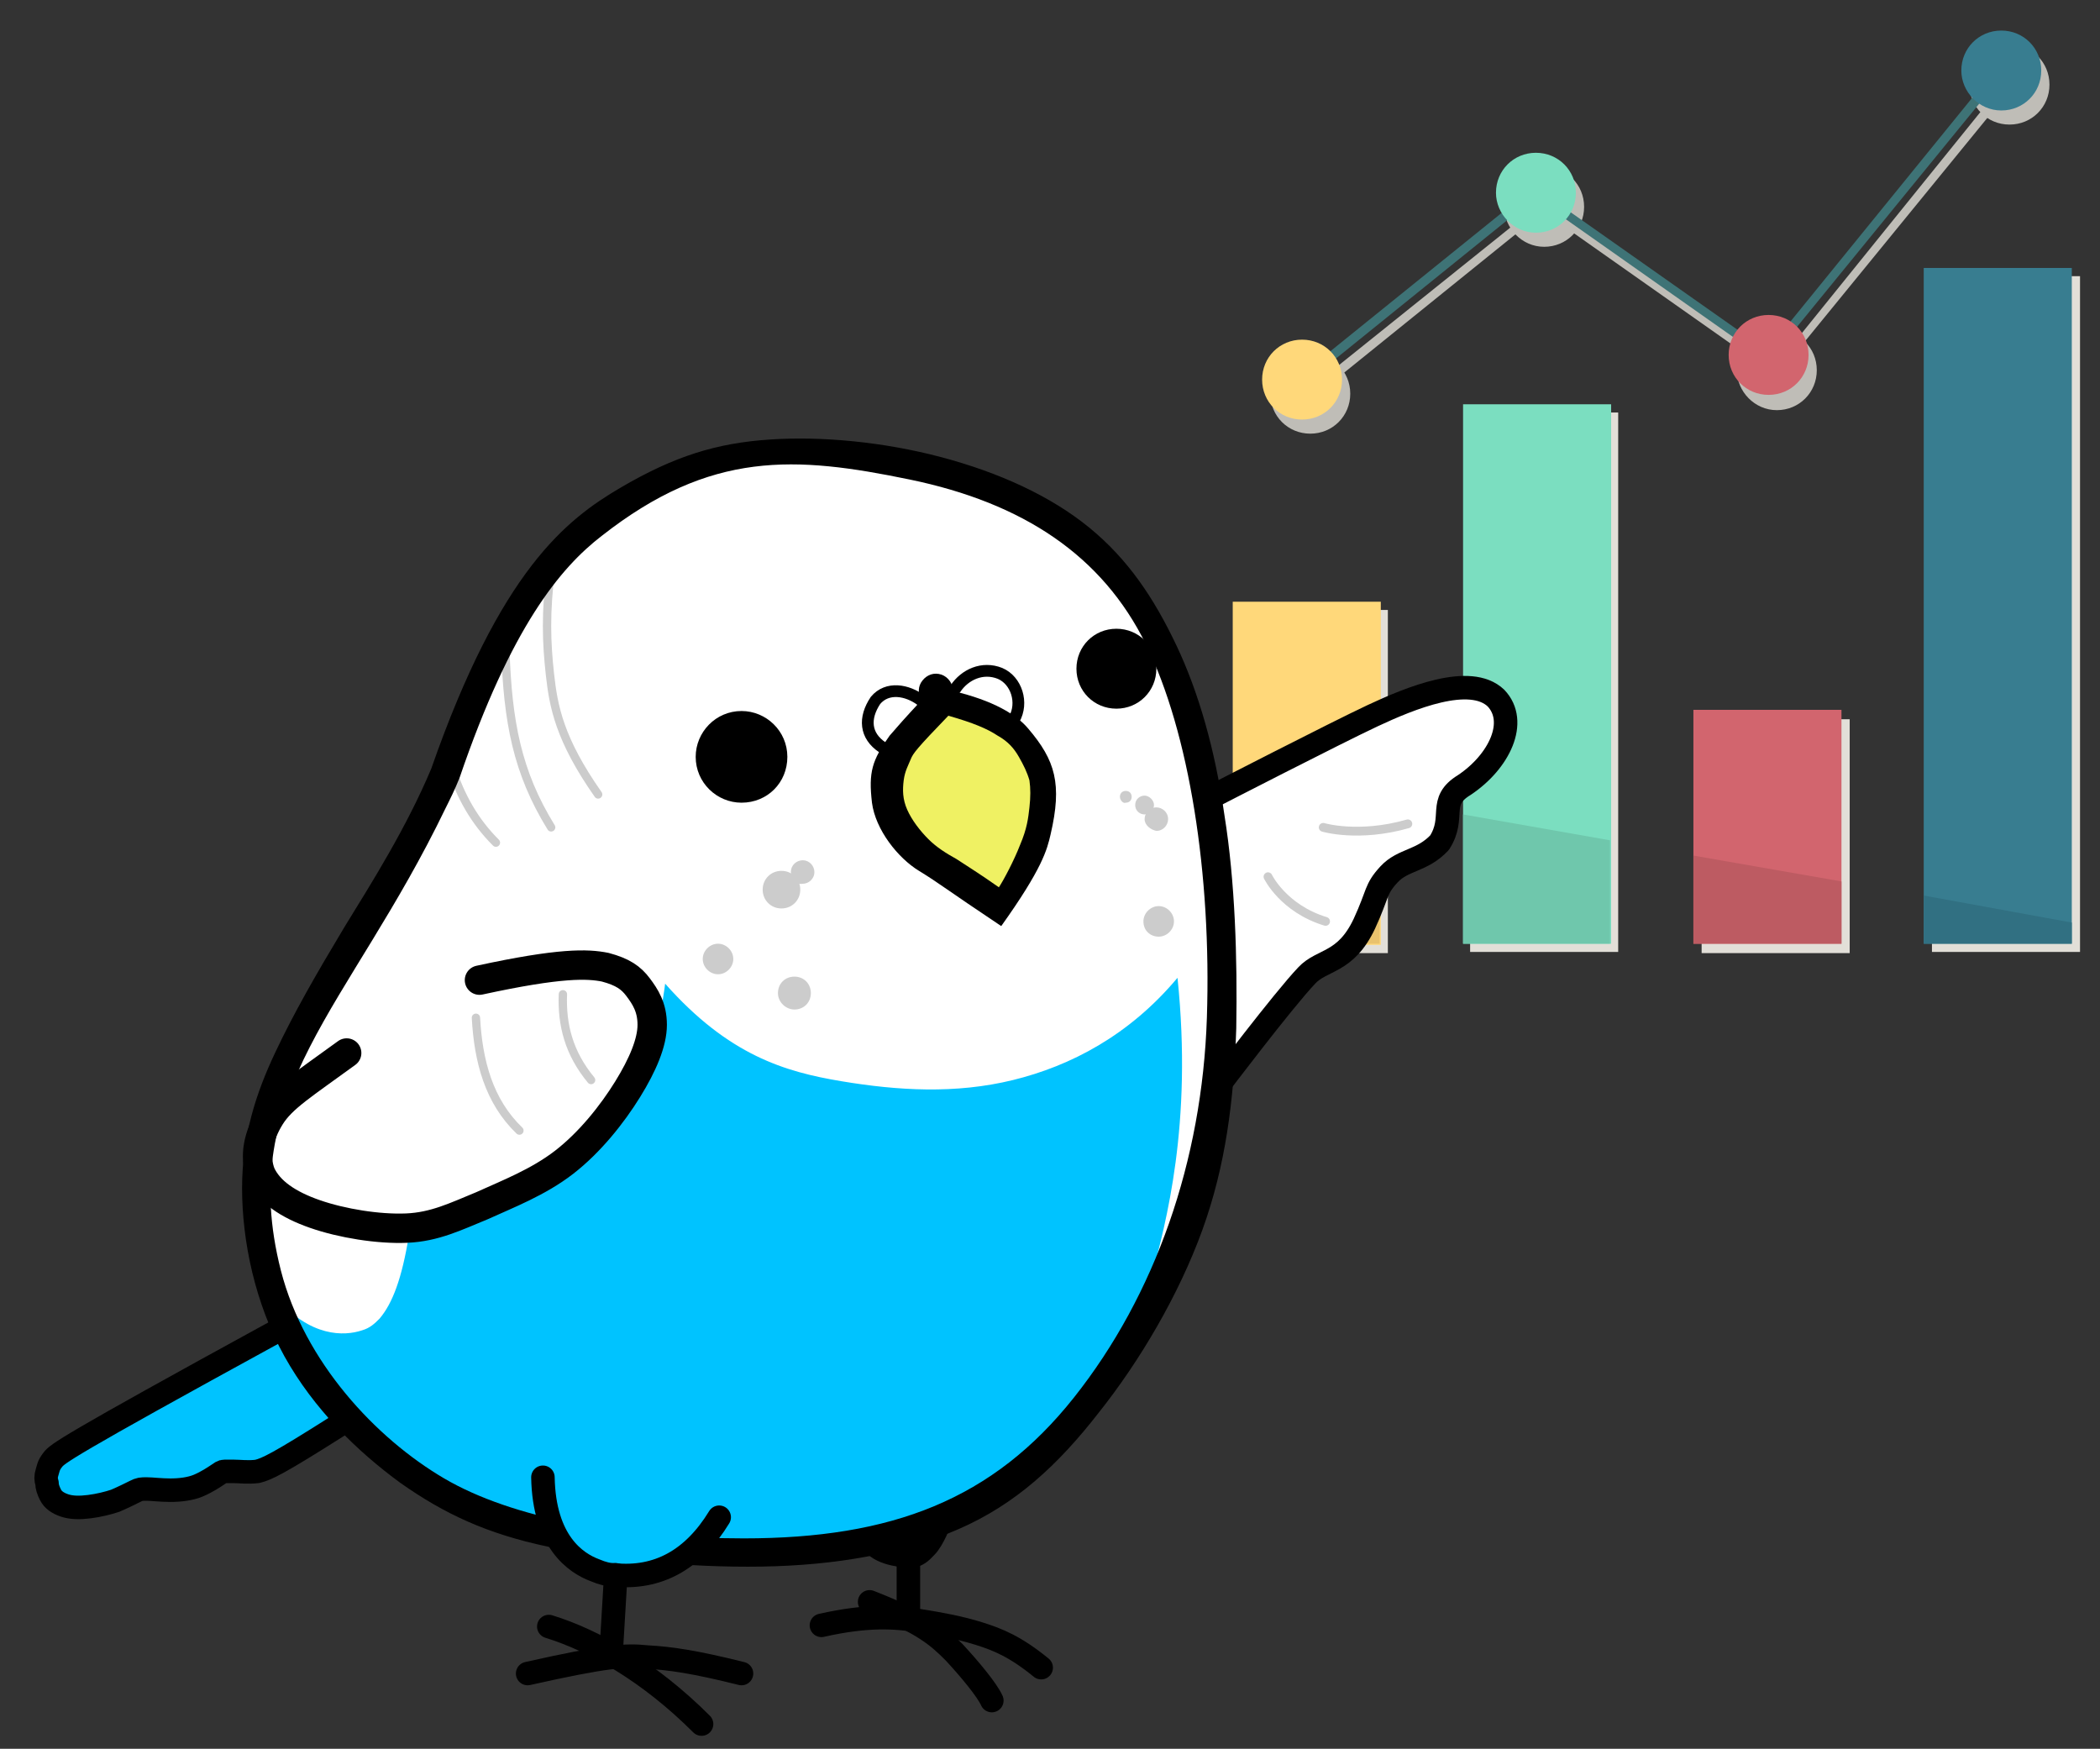 <?xml version="1.0" encoding="utf-8"?>
<!-- Generator: Adobe Illustrator 25.0.1, SVG Export Plug-In . SVG Version: 6.00 Build 0)  -->
<svg version="1.1" xmlns="http://www.w3.org/2000/svg" xmlns:xlink="http://www.w3.org/1999/xlink" x="0px" y="0px"
	 viewBox="0 0 178.7 148.8" style="enable-background:new 0 0 178.7 148.8;" xml:space="preserve">
<rect x="0" y="0" width="178.7" height="148.8" fill="#333333" stroke="none"/>
<style type="text/css">
	.st0{fill:#E2DFD8;}
	.st1{fill:#D2656E;}
	.st2{fill:#BD5B62;}
	.st3{fill:#FFD87A;}
	.st4{fill:#E9C26D;}
	.st5{fill:#387D90;}
	.st6{fill:#317082;}
	.st7{fill:#7BDEC0;}
	.st8{fill:#6FC7AC;}
	.st9{fill:#BFBDB7;}
	.st10{fill:#3E7376;}
	.st11{display:none;fill:#E2DFD8;}
	.st12{fill:#00C3FF;stroke:#000000;stroke-width:2;stroke-linecap:round;stroke-linejoin:round;stroke-miterlimit:10;}
	.st13{fill:none;stroke:#000000;stroke-width:2;stroke-linecap:round;stroke-linejoin:round;stroke-miterlimit:10;}
	.st14{fill:#FFFFFF;}
	.st15{fill:#00C3FF;}
	.st16{fill:none;stroke:#CCCCCC;stroke-width:0.709;stroke-linecap:round;stroke-linejoin:round;stroke-miterlimit:10;}
	.st17{fill:#FFFFFF;stroke:#000000;stroke-width:2;stroke-linecap:round;stroke-linejoin:round;stroke-miterlimit:10;}
	.st18{fill:#CCCCCC;}
	.st19{fill:none;stroke:#000000;stroke-width:2.5;stroke-linecap:round;stroke-linejoin:round;stroke-miterlimit:10;}
	.st20{fill:#EFF163;}
	.st21{fill:none;stroke:#000000;stroke-linecap:round;stroke-miterlimit:10;}
	.st22{fill:none;stroke:#CCCCCC;stroke-width:0.75;stroke-linecap:round;stroke-linejoin:round;stroke-miterlimit:10;}
</style>
<g id="stats">
	<g>
		<rect x="144.8" y="61.2" class="st0" width="12.6" height="19.9"/>
		<rect x="144.1" y="60.4" class="st1" width="12.6" height="19.9"/>
		<polygon class="st2" points="144.1,72.8 144.1,80.3 156.7,80.3 156.7,75 		"/>
		<rect x="105.5" y="51.9" class="st0" width="12.6" height="29.2"/>
		<rect x="104.9" y="51.2" class="st3" width="12.6" height="29.2"/>
		<polygon class="st4" points="104.9,65.8 104.9,80.3 117.4,80.3 117.4,68 		"/>
		<rect x="164.4" y="23.5" class="st0" width="12.6" height="57.5"/>
		<rect x="163.7" y="22.8" class="st5" width="12.6" height="57.5"/>
		<polygon class="st6" points="163.7,76.2 163.7,80.3 176.3,80.3 176.3,78.5 		"/>
		<rect x="125.1" y="35.1" class="st0" width="12.6" height="45.9"/>
		<rect x="124.5" y="34.4" class="st7" width="12.6" height="45.9"/>
		<polygon class="st8" points="124.5,69.3 124.5,80.3 137,80.3 137,71.5 		"/>
		<polygon class="st9" points="169.6,8.2 152.8,29 150.7,30.7 133.7,18.8 129.1,18.9 112.9,31.9 113.4,32.5 129.5,19.5 133.3,19.4 
			150.2,31.3 153.3,29.4 170.2,8.7 		"/>
		<path class="st9" d="M167.6,7.2c0-1.9,1.5-3.4,3.4-3.4s3.4,1.5,3.4,3.4s-1.5,3.4-3.4,3.4S167.6,9.1,167.6,7.2L167.6,7.2z"/>
		<path class="st9" d="M147.8,31.5c0-1.9,1.5-3.4,3.4-3.4s3.4,1.5,3.4,3.4s-1.5,3.4-3.4,3.4S147.8,33.3,147.8,31.5L147.8,31.5z"/>
		<path class="st9" d="M128,17.6c0-1.9,1.5-3.4,3.4-3.4s3.4,1.5,3.4,3.4c0,1.9-1.5,3.4-3.4,3.4S128,19.4,128,17.6L128,17.6z"/>
		<path class="st9" d="M108.1,33.5c0-1.9,1.5-3.4,3.4-3.4c1.9,0,3.4,1.5,3.4,3.4c0,1.9-1.5,3.4-3.4,3.4
			C109.6,36.9,108.1,35.4,108.1,33.5L108.1,33.5z"/>
		<polygon class="st10" points="168.9,7 152,27.8 149.9,29.5 133,17.6 128.3,17.7 112.2,30.7 112.7,31.3 128.8,18.3 132.6,18.2 
			149.5,30.1 152.6,28.2 169.5,7.5 		"/>
		<path class="st3" d="M107.4,32.3c0-1.9,1.5-3.4,3.4-3.4s3.4,1.5,3.4,3.4s-1.5,3.4-3.4,3.4S107.4,34.2,107.4,32.3L107.4,32.3z"/>
		<path class="st7" d="M127.3,16.4c0-1.9,1.5-3.4,3.4-3.4s3.4,1.5,3.4,3.4s-1.5,3.4-3.4,3.4S127.3,18.2,127.3,16.4L127.3,16.4z"/>
		<path class="st1" d="M147.1,30.2c0-1.9,1.5-3.4,3.4-3.4s3.4,1.5,3.4,3.4s-1.5,3.4-3.4,3.4S147.1,32.1,147.1,30.2L147.1,30.2z"/>
		<path class="st5" d="M166.9,6c0-1.9,1.5-3.4,3.4-3.4s3.4,1.5,3.4,3.4s-1.5,3.4-3.4,3.4S166.9,7.8,166.9,6L166.9,6z"/>
		<path id="bottom_shadow" class="st11" d="M102.8,87.9c0,1.7,18,3.1,40.2,3.1c22.2,0.1,40.2-1.3,40.2-2.9s-18-3.1-40.2-3.1
			C120.9,84.9,102.8,86.3,102.8,87.9L102.8,87.9z"/>
	</g>
</g>
<g id="big_bird">
	<g>
		<path class="st12" d="M23.5,113.3c-18.1,9.9-18.6,10.4-19,10.9S4.1,125,4,125.3s-0.1,0.6,0,0.9c0,0.3,0.1,0.6,0.3,1
			c0.2,0.4,0.6,0.7,1.2,0.9c0.6,0.2,1.3,0.2,2.1,0.1s1.6-0.3,2.2-0.5c0.7-0.3,1.3-0.6,1.7-0.8c0.4-0.2,0.5-0.2,1-0.2
			c0.4,0,1.2,0.1,2,0.1c0.8,0,1.7-0.1,2.4-0.4c0.7-0.3,1.3-0.7,1.6-0.9c0.3-0.2,0.4-0.3,0.6-0.3c0.1,0,0.3,0,0.8,0
			c0.5,0,1.2,0.1,2,0c0.8-0.2,1.7-0.6,6.9-3.9l0.6-0.4l-1.8-2.4l-1.8-2.6l-1.3-2.4l-0.4-0.7L23.5,113.3z"/>
		<line class="st13" x1="77.3" y1="137.7" x2="77.3" y2="132.5"/>
		<path class="st13" d="M74.3,131.3c0.8,1,2.8,1.1,3.3,1.1c0.6-0.1,0.9-0.5,1.2-0.8c0.6-0.6,1.2-2.2,1.2-2.2"/>
		<path class="st13" d="M69.9,138.3c4-0.9,6.3-0.7,8.3-0.4c1.9,0.3,3.5,0.6,5.1,1.1c1.6,0.5,3.1,1.1,5.3,2.9"/>
		<path class="st13" d="M74,136.3c4.6,1.8,5.8,2.9,7.2,4.3c1.3,1.4,2.8,3.2,3.2,4.1"/>
		<polygon class="st14" points="25,114.1 29.6,115.2 36.6,112.7 59.4,92.3 87,96 97.5,98.2 96.7,112.4 102.8,98.2 104.5,87.3 
			103.6,72 98.9,54.3 91.7,44.9 78.1,39.2 65.2,38.7 58.2,40.5 50.9,43.9 47.1,47.5 41.2,56.2 35.2,72 31,79 23.6,91.9 22.1,96.9 
			21.6,103.8 22.8,109.5 		"/>
		<path class="st15" d="M23.5,110.4c2.9,3.4,5.8,3.3,7.3,2.8c0.7-0.2,1.1-0.6,1.5-1c1.1-1.3,1.9-3.4,2.5-7.1c5.1-1,7.8-2.2,10.4-3.7
			s4.9-3.3,6.7-5.4c1.8-2.1,3-4.5,3.7-7.1s1-5.2,1-5.2c5.4,6.1,10.2,7.5,15,8.3s9.7,1.1,14.6-0.1c4.9-1.2,9.9-3.8,14-8.7
			c1.3,12.5-1,20.9-2.2,25.4c-1.2,4.5-1.2,5-2,6.5c-0.9,1.5-2.5,3.9-4.4,6.1c-1.9,2.2-4,4-6.7,5.6c-2.8,1.6-6.2,2.9-9.6,3.8
			s-7,1.2-10.3,1.4c-2.2,0.1-4.2,0.2-6.3,0.1c-1.7,1.6-6.1,1.9-6.1,1.9s-3.6,0.2-5-3.6c-0.6-0.8-1.9-0.5-2.8-0.9
			c-3.9-1.3-7.9-3.4-11.6-6.1C29.2,120.9,25.9,117.5,23.5,110.4z"/>
		<path class="st16" d="M50.9,67.6c-3.3-4.7-3.8-7.5-4.1-10.2c-0.3-2.7-0.4-5.3,0.1-9.1"/>
		<path class="st16" d="M46.9,70.4c-2.9-4.7-3.7-9-3.9-15.2"/>
		<path class="st16" d="M42.2,71.7c-1.8-1.8-3-3.9-3.8-6.4"/>
		<path class="st16" d="M44.2,96.2c-2.6-2.5-3.5-5.9-3.7-9.6"/>
		<path class="st16" d="M50.3,91.9c-1.9-2.3-2.5-4.7-2.4-7.3"/>
		<path class="st17" d="M103.3,67.7c0,0,10.3-5.3,13.5-6.8s8.3-3.6,10.5-1.5c1.9,2,0.3,5.4-2.7,7.4c-2.3,1.4-0.7,2.7-2.1,4.9
			c-1.5,1.6-3.1,1.4-4.3,2.7c-1.2,1.3-0.9,1.6-2.1,4.2c-1.6,3.4-3.6,3-4.9,4.4c-2,2.1-7.6,9.5-7.6,9.5"/>
		<path d="M104.2,69.4c-0.8-5.6-2.2-10.5-4.1-14.5s-4.1-7.3-7.4-10c-3.3-2.7-7.7-4.7-12.6-6s-10.2-1.8-14.6-1.5
			c-4.5,0.3-8.1,1.4-12.7,4.1c-4.6,2.7-10.2,7-16.1,23.9c-2.1,5-5,9.6-7.4,13.5c-2.4,4-4.3,7.3-5.9,10.7s-2.8,7-2.8,11.5
			c0,4.5,1.1,9.8,3.6,14.3s6.2,8.1,9.9,10.8c3.7,2.6,7.3,4.3,12.5,5.4s11.9,1.8,18.2,1.7s12-1.1,16.8-3.2s8.4-5.4,11.9-9.9
			c3.5-4.4,6.8-10,8.8-15.5s2.7-11.1,2.9-17.2C105.3,81.5,105.1,75,104.2,69.4z M102.7,86.6c-0.4,12.2-4.4,23.6-11.3,32.3
			c-6.9,8.7-15.5,12-28.1,12c-10.4,0-19.7-1.7-25.5-5.1s-11.9-9.9-13.9-17.7c-3.9-15.3,5.8-22.3,14-39.3c0.4-0.8,0.8-1.6,1.2-2.6
			c4.4-12.9,8.6-17.9,12.1-20.6c9.3-7.3,16.5-6.8,26.2-4.8s16.4,6.5,20.1,14S103.1,74.4,102.7,86.6z"/>
		<polygon class="st15" points="47,128.8 47.9,131.7 50.6,133.7 54.2,134.2 57.5,133.2 60.3,130.4 		"/>
		<g id="SPLINE_3_">
			<path class="st13" d="M46.2,125.7c0.1,5.5,2.8,7.3,4.4,7.9c0.7,0.3,1.2,0.4,1.6,0.4c3.8,0.4,6.8-1.3,9-4.9"/>
		</g>
		<g id="LINE_1_">
			<line class="st13" x1="52.4" y1="134" x2="52" y2="140.7"/>
		</g>
		<g id="SPLINE_2_">
			<path class="st13" d="M46.7,138.4c3.9,1.2,8.6,3.9,13,8.3"/>
		</g>
		<g id="SPLINE_1_">
			<path class="st13" d="M44.9,142.4c6.7-1.5,8.3-1.6,10.2-1.4c1.9,0.1,4,0.4,8,1.4"/>
		</g>
		<path class="st18" d="M66.2,84.5c0-0.8,0.6-1.4,1.4-1.4c0.8,0,1.4,0.6,1.4,1.4s-0.6,1.4-1.4,1.4C66.9,85.9,66.2,85.3,66.2,84.5
			L66.2,84.5z"/>
		<path class="st18" d="M59.8,81.6c0-0.7,0.6-1.3,1.3-1.3s1.3,0.6,1.3,1.3c0,0.7-0.6,1.3-1.3,1.3S59.8,82.3,59.8,81.6L59.8,81.6z"/>
		<path class="st18" d="M97.3,78.4c0-0.7,0.6-1.3,1.3-1.3s1.3,0.6,1.3,1.3c0,0.7-0.6,1.3-1.3,1.3S97.3,79.2,97.3,78.4L97.3,78.4z"/>
		<path class="st18" d="M67.3,74.2c0-0.6,0.5-1,1-1c0.6,0,1,0.5,1,1c0,0.6-0.5,1-1,1C67.7,75.3,67.3,74.8,67.3,74.2L67.3,74.2z"/>
		<path class="st18" d="M64.9,75.7c0-0.9,0.7-1.6,1.6-1.6s1.6,0.7,1.6,1.6c0,0.9-0.7,1.6-1.6,1.6S64.9,76.6,64.9,75.7L64.9,75.7z"/>
		<path class="st18" d="M95.3,67.8c0-0.3,0.2-0.5,0.5-0.5c0.3,0,0.5,0.2,0.5,0.5c0,0.3-0.2,0.5-0.5,0.5
			C95.6,68.4,95.3,68.1,95.3,67.8L95.3,67.8z"/>
		<path class="st18" d="M96.6,68.5c0-0.5,0.4-0.8,0.8-0.8s0.8,0.4,0.8,0.8s-0.4,0.8-0.8,0.8S96.6,69,96.6,68.5L96.6,68.5z"/>
		<path class="st18" d="M97.4,69.7c0-0.5,0.4-1,1-1c0.5,0,1,0.4,1,1c0,0.5-0.4,1-1,1C97.9,70.6,97.4,70.2,97.4,69.7L97.4,69.7z"/>
		<path class="st19" d="M40.8,83.4c6.9-1.5,9.2-1.4,10.7-1.1c1.5,0.4,2.2,0.9,2.8,1.7c0.6,0.8,1.2,1.7,1.2,3.2s-0.8,3.4-2.1,5.5
			c-1.3,2.1-3.2,4.5-5.4,6.2s-4.8,2.7-7,3.7c-2.2,0.9-4,1.8-6.4,1.9c-2.4,0.1-5.5-0.4-7.8-1.2s-3.9-1.9-4.6-3.4
			C21.6,98.4,22,96.6,23,95s2.8-2.7,6.5-5.4"/>
		<path d="M59.2,64.4c0-2.1,1.7-3.9,3.9-3.9c2.1,0,3.9,1.7,3.9,3.9s-1.7,3.9-3.9,3.9C61,68.3,59.2,66.6,59.2,64.4L59.2,64.4z"/>
		<path d="M91.6,56.9c0-1.9,1.5-3.4,3.4-3.4s3.4,1.5,3.4,3.4s-1.5,3.4-3.4,3.4S91.6,58.8,91.6,56.9L91.6,56.9z"/>
		<polygon class="st20" points="80.3,60.2 77.5,63.3 75.8,67.6 77.5,71.5 81.8,74.9 84.9,76.7 87,74.2 88.8,68.6 88.1,64.1 
			85.1,61.4 		"/>
		<path d="M87.5,62c-1-1.2-3-2.4-6.4-3.2c0-0.6-0.4-1.2-1-1.4s-1.2,0-1.6,0.5c-0.4,0.5-0.4,1.1-0.1,1.7c-1.4,1.5-2.1,2.3-2.7,3
			c-1.5,2.1-1.8,3.1-1.5,5.7c0.3,2.3,2.2,4.7,4,5.8c1.8,1.1,2.2,1.5,7,4.7c3.5-4.9,3.9-6.5,4.2-7.8C90.4,66.7,89.8,64.7,87.5,62z
			 M87.6,68.7c-0.1,0.9-0.2,1.8-0.8,3.2c-0.5,1.3-1.4,3-1.8,3.6c-1.7-1.2-2.7-1.8-3.6-2.4c-0.9-0.5-1.7-1-2.4-1.7
			c-0.7-0.7-1.4-1.6-1.8-2.5c-0.4-0.9-0.4-1.7-0.3-2.5s0.4-1.3,0.6-1.8c0.2-0.5,0.5-0.9,3.2-3.7c2.1,0.6,3.3,1.1,4.2,1.7
			c0.9,0.5,1.4,1.1,1.8,1.8s0.7,1.3,0.9,2C87.7,67.1,87.7,67.8,87.6,68.7z"/>
		<path class="st21" d="M86.3,61.2c0.8-1.4,0.2-3.3-1.2-3.9c-1.5-0.6-3,0.1-3.8,1.3"/>
		<path class="st21" d="M78.4,59.6c-1.2-0.9-2.9-1.2-3.9,0c-1,1.5-0.9,3,0.6,4"/>
		<path class="st22" d="M112.6,70.4c0,0,3,0.9,7.2-0.3"/>
		<path class="st22" d="M107.9,74.6c0,0,1.3,2.7,4.9,3.8"/>
	</g>
</g>
</svg>
